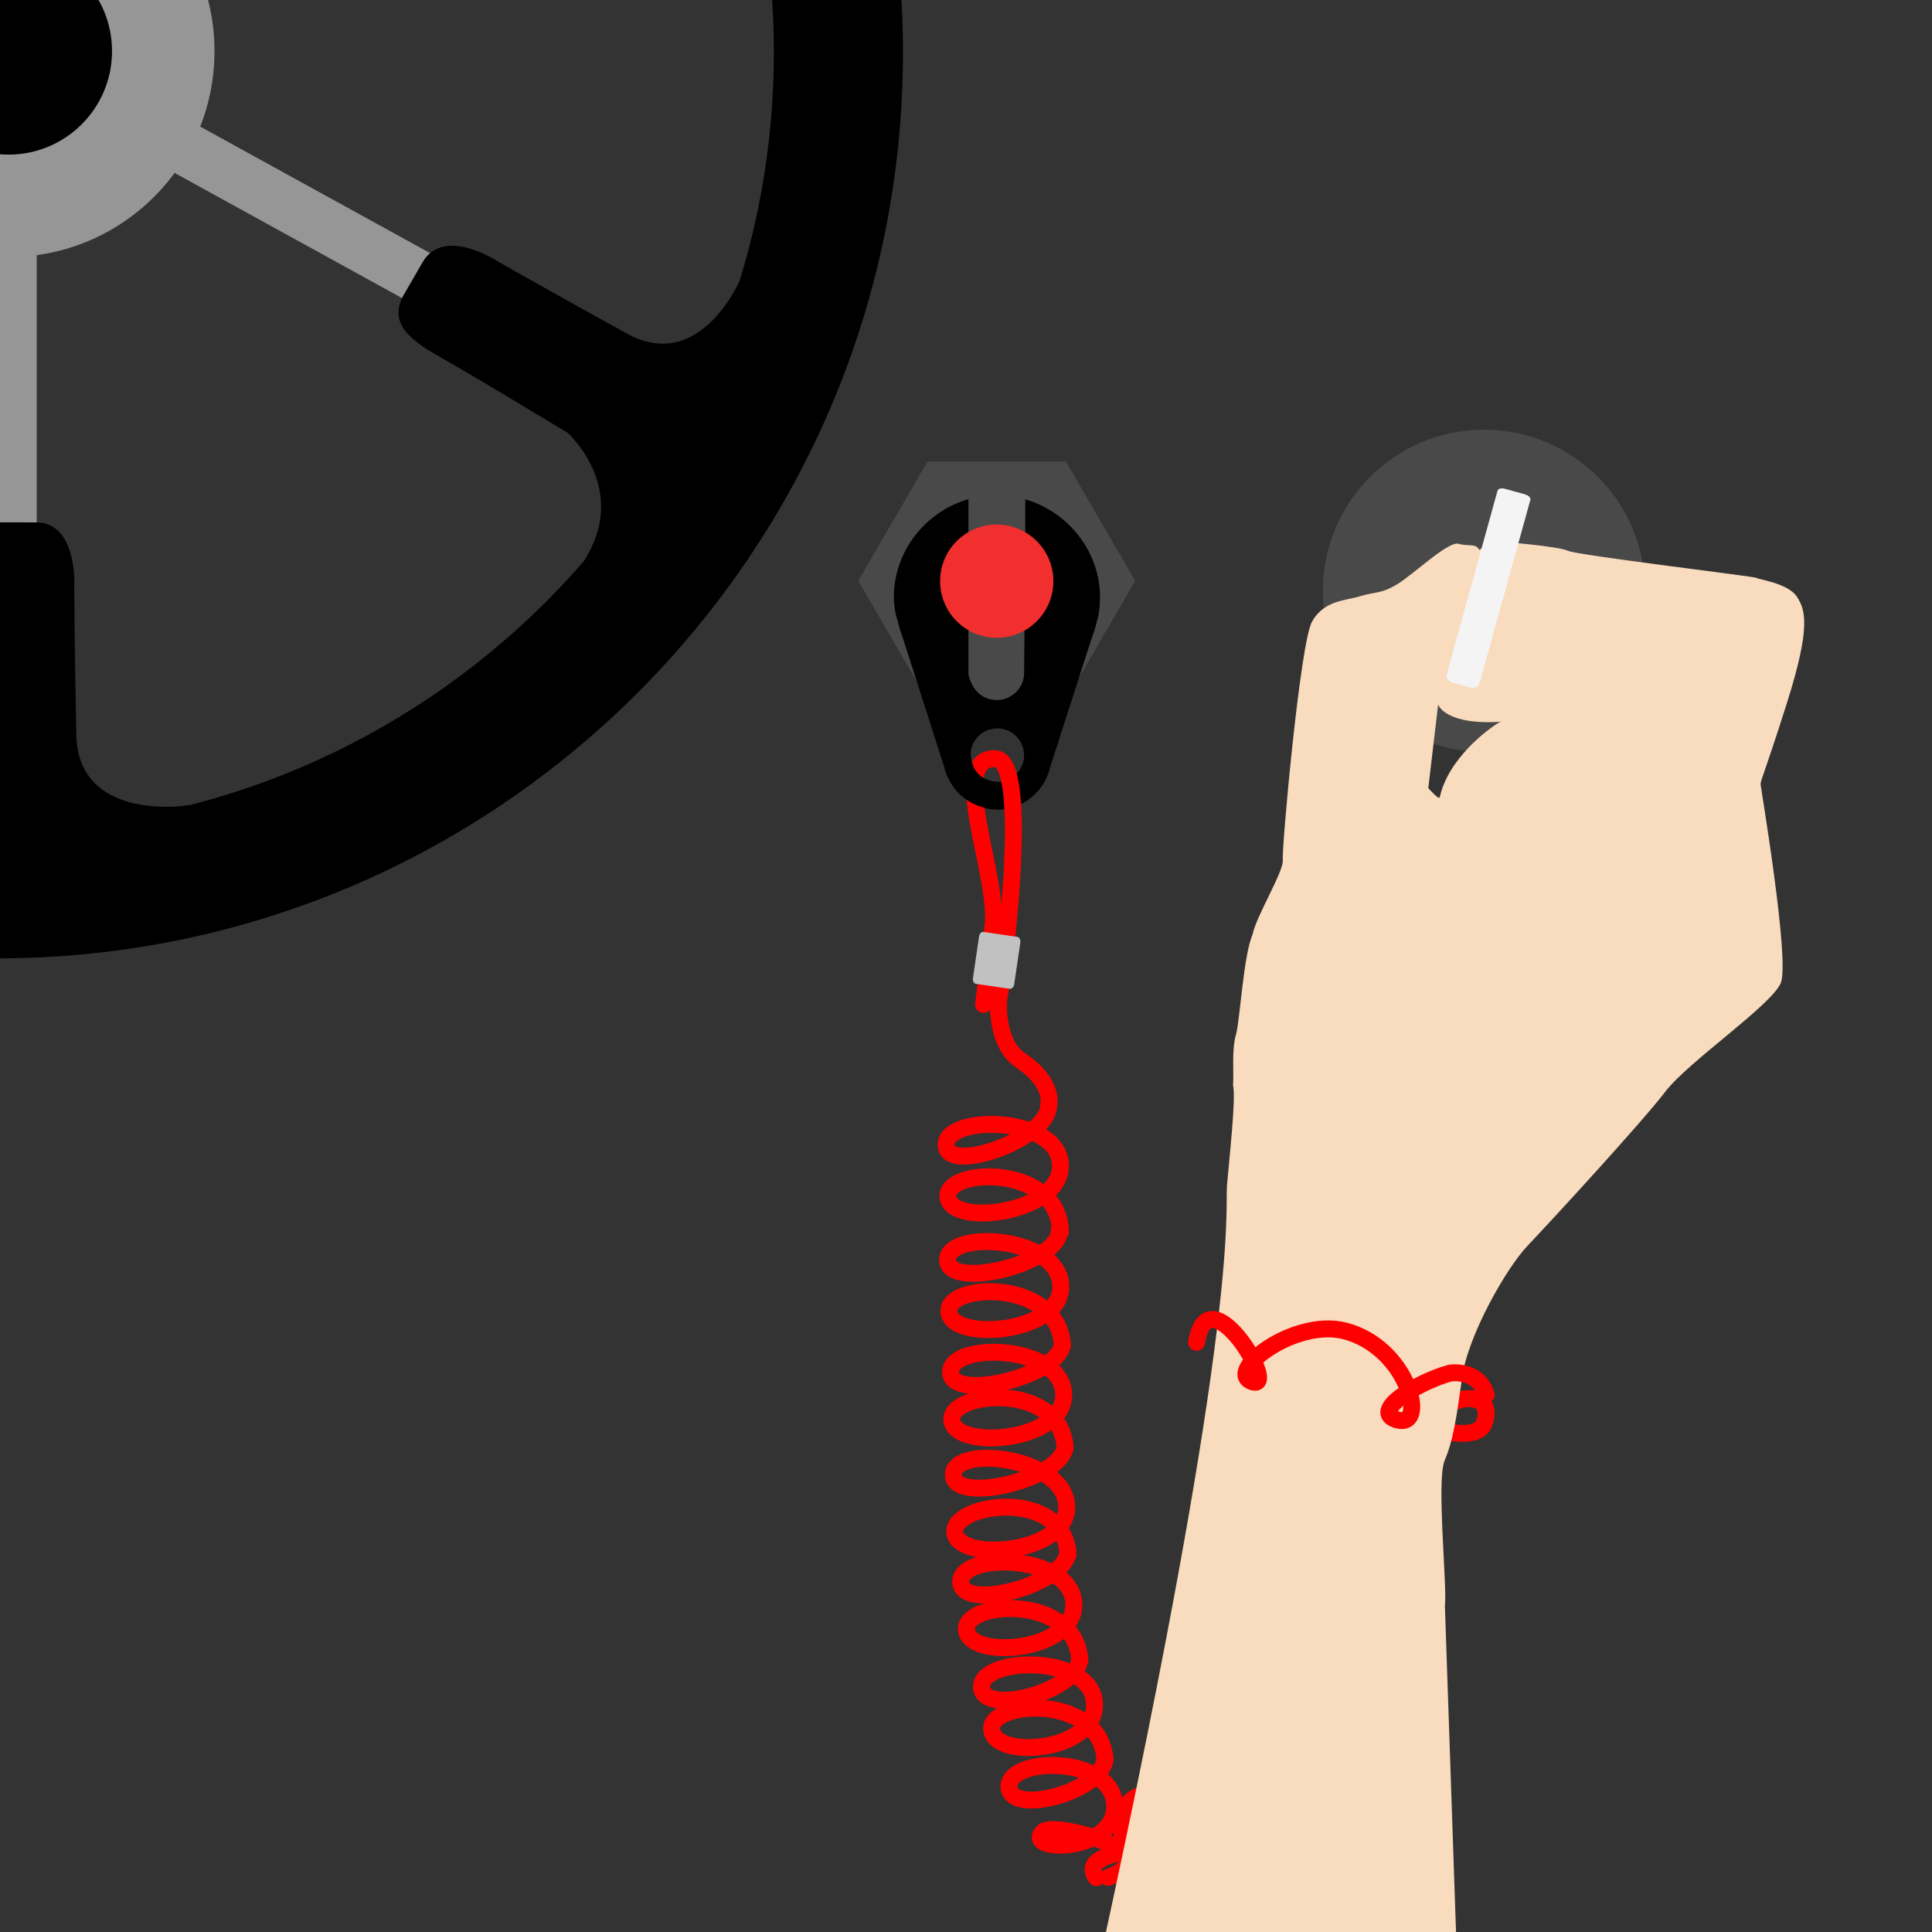 <?xml version="1.0" encoding="utf-8"?>
<!-- Generator: Adobe Illustrator 16.0.0, SVG Export Plug-In . SVG Version: 6.00 Build 0)  -->
<!DOCTYPE svg PUBLIC "-//W3C//DTD SVG 1.1//EN" "http://www.w3.org/Graphics/SVG/1.1/DTD/svg11.dtd">
<svg version="1.1" id="Capa_1" xmlns="http://www.w3.org/2000/svg" xmlns:xlink="http://www.w3.org/1999/xlink" x="0px" y="0px"
	 width="800px" height="800px" viewBox="0 0 800 800" enable-background="new 0 0 800 800" xml:space="preserve">
<rect x="0" y="0" width="800" height="800" fill="#333333" stroke="none"/>
<g id="_x32_.Off_clau">
	<g id="Mà_Timó">
		<g id="Capa_6" display="none">
			<rect x="-9.203" y="-9.17" display="inline" fill="#F4F4F4" width="818" height="822"/>
		</g>
		<g id="Timó">
			<rect x="-6.752" y="-205.677" fill="#969696" width="21.957" height="439.13"/>
			
				<rect x="-17.417" y="-213.557" transform="matrix(-0.482 0.876 -0.876 -0.482 4.248 29.024)" fill="#969696" width="21.927" height="458.649"/>
			
				<rect x="-23.607" y="-203.536" transform="matrix(0.515 0.857 -0.857 0.515 15.963 23.349)" fill="#969696" width="21.928" height="458.621"/>
			<circle cx="4.051" cy="16.472" r="48.947"/>
			<path stroke="#000000" stroke-miterlimit="10" d="M-1.417-353.295c-207.01,0-374.826,167.815-374.826,374.825
				c0,207.01,167.816,374.826,374.826,374.826c207.006,0,374.824-167.816,374.824-374.826
				C373.407-185.48,205.593-353.295-1.417-353.295z M-1.417,343.882c-178.033,0-322.355-144.322-322.355-322.354
				c0-178.032,144.324-322.352,322.355-322.352c178.03,0,322.353,144.323,322.353,322.354
				C320.936,199.56,176.614,343.882-1.417,343.882z"/>
			<path stroke="#000000" stroke-miterlimit="10" d="M-66.31-294.289c1.552-0.217,45.658-5.271,46.396,30.509
				c0.738,35.78,0.854,60.992,0.854,60.992s-1.665,26.484,15.371,26.467c1.634,0,14.006,0.018,15.402,0.018
				c14.161,0,14.576-13.205,14.455-26.992c-0.135-14.962,0.784-59.902,0.784-59.902s3.222-30.646,36.906-30.646
				c34.558-0.002-7.226-12.106-7.226-12.106l-108.7,0.687L-66.31-294.289z"/>
			<path stroke="#000000" stroke-miterlimit="10" d="M-309.268-73.468c0.59-1.45,17.298-41.818,48.651-24.566
				c31.356,17.251,53.248,29.754,53.248,29.754s22.105,14.683,30.607-0.076c0.817-1.416,7.019-12.122,7.714-13.33
				c7.083-12.264-4.148-19.228-16.148-26.015c-13.024-7.365-51.487-30.631-51.487-30.631s-29.531-18.301-10.758-46.269
				c19.187-28.584-11.425-0.812-11.425-0.812l-53.76,94.479L-309.268-73.468z"/>
			<path stroke="#000000" stroke-miterlimit="10" d="M-238.84,239.294c-0.965-1.238-27.568-35.891,3.048-54.417
				c30.62-18.528,52.392-31.235,52.392-31.235s23.769-11.804,15.238-26.545c-0.819-1.417-6.99-12.143-7.685-13.348
				c-7.082-12.267-18.728-6.022-30.606,0.979c-12.888,7.594-52.27,29.273-52.27,29.273s-30.419,11.087-47.259-18.083
				c-17.283-29.93-4.604,13.755-4.604,13.755l54.941,93.795L-238.84,239.294z"/>
			<path stroke="#000000" stroke-miterlimit="10" d="M76.704,334.12c-1.555,0.217-44.866,5.93-45.601-29.85
				c-0.736-35.781-0.856-60.99-0.856-60.99s1.663-26.487-15.369-26.468c-1.636,0-14.008-0.015-15.403-0.015
				c-14.16-0.003-14.578,13.205-14.455,26.992c0.135,14.957-0.784,59.905-0.784,59.905s-6.524,34.261-40.983,34.065
				c-34.558-0.196,11.303,8.687,11.303,8.687l108.701-0.686L76.704,334.12z"/>
			<path stroke="#000000" stroke-miterlimit="10" d="M307.925,113.957c-0.588,1.452-17.293,41.818-48.65,24.563
				c-31.354-17.251-53.247-29.754-53.247-29.754s-22.105-14.685-30.606,0.078c-0.818,1.417-7.019,12.124-7.714,13.329
				c-7.085,12.263,4.146,19.229,16.148,26.017c13.021,7.361,51.487,30.629,51.487,30.629s25.087,22.285,8.246,51.455
				c-17.277,29.927,13.938-4.374,13.938-4.374l53.758-94.477L307.925,113.957z"/>
			<path stroke="#000000" stroke-miterlimit="10" d="M231.237-201.937c0.965,1.236,27.568,35.887-3.051,54.413
				c-30.617,18.53-52.392,31.236-52.392,31.236s-23.767,11.801-15.236,26.545c0.818,1.417,6.991,12.139,7.687,13.347
				c7.079,12.264,18.727,6.021,30.607-0.979c12.885-7.597,52.266-29.274,52.266-29.274s33.388-9.818,50.23,19.352
				c17.281,29.928,1.634-15.023,1.634-15.023l-54.941-93.79L231.237-201.937z"/>
			<path fill="#969696" d="M3.534-64.11c-47.1,0-85.28,38.183-85.28,85.281c0,47.098,38.18,85.278,85.28,85.278
				c47.1,0,85.283-38.18,85.283-85.278C88.817-25.928,50.632-64.11,3.534-64.11z M3.534,64.024
				c-23.666,0-42.854-19.187-42.854-42.854c0-23.668,19.187-42.855,42.854-42.855c23.668,0,42.856,19.186,42.856,42.855
				C46.388,44.838,27.201,64.024,3.534,64.024z"/>
		</g>
		<g id="Capa_4">
			<polygon fill="#494949" points="384.065,289.913 355.405,240.51 384.065,191.108 441.387,191.108 470.047,240.51 
				441.387,289.913 			"/>
			<g>
				<path d="M370.122,247.366c0,3.406,0.846,8.043,1.604,9.612h-0.032l0.111,0.619c0.464,1.875,1.059,3.936,1.762,5.697
					l17.604,54.848h0.006c2.36,9.41,11.215,17.065,21.787,17.065c10.65,0,19.562-7.483,21.841-17.445l17.446-54.134
					c0.781-1.921,1.425-4.188,1.922-6.24l0.04-0.414h-0.011c0.757-1.568,1.293-6.206,1.293-9.612
					c0-19.497-13.708-35.639-30.959-40.595v19.564c4.705,3.492,7.768,9.144,7.768,15.521c0,6.375-3.261,12.056-8.043,15.555
					l-0.207,21.791c-0.253,5.896-5.318,10.672-11.276,10.672s-10.197-3.998-11.768-10.528l0,0v-0.616c0-0.003,0-0.006,0-0.009
					s0-0.003,0-0.006v-21.166c-3.137-3.48-8.131-9.211-8.131-15.692c0-6.485,4.994-12.213,8.131-15.692v-19.457
					C383.759,211.576,370.119,227.783,370.122,247.366z M412.963,301.607c6.122,0,11.086,4.962,11.086,11.085
					c0,6.117-4.964,11.083-11.086,11.083c-6.12,0-11.084-4.965-11.084-11.083C401.879,306.57,406.843,301.607,412.963,301.607z"/>
			</g>
			<circle fill="#F22F2F" cx="412.728" cy="240.654" r="23.451"/>
			<g id="Cordó_4_">
				<path fill="none" stroke="#FF0000" stroke-width="7" stroke-linecap="round" stroke-miterlimit="10" d="M480.203,732.007
					c4.503-13.119,43.771-2.833,39.68,8.987c-3.336,9.637-33.912-9.012-29.022-25.895c6.812-23.529,46.401-8.013,42.925,8.213
					c-1.473,6.87-29.703-23.385-25.674-34.526"/>
				<path fill="none" stroke="#FF0000" stroke-width="7" stroke-linecap="round" stroke-miterlimit="10" d="M589.222,599.523
					c4.852-12.996-66.571-44.905-70.979-33.194c-2.3,6.11,65.188,31.189,78.919,17.536c7.334-7.293,21.927-6.66,17.336,5.635
					c-4.657,12.477-57.408-5.544-47.998-32.172"/>
				<path fill="none" stroke="#FF0000" stroke-width="7" stroke-linecap="round" stroke-miterlimit="10" d="M507.355,690.177
					c2.896-19.981,46.227-3.213,42.133,8.607c-3.433,9.915-33.2-12.99-28.096-30.625c5.653-19.53,32.619,5.719,30.573,11.575
					c-3.147,8.994-28.371-22.835-11.308-35.896"/>
				<path fill="none" stroke="#FF0000" stroke-width="7" stroke-linecap="round" stroke-miterlimit="10" d="M441.003,598.363
					c0.372,13.869-45.947,24.894-46.249,12.39c-0.299-12.47,45.382-7.902,46.914,12.372c1.536,20.278-44.454,23.987-46.271,11.646
					c-1.818-12.344,45.574-19.141,46.822,9.067"/>
				<path fill="none" stroke="#FF0000" stroke-width="7" stroke-linecap="round" stroke-miterlimit="10" d="M439.866,555.844
					c0.369,13.867-45.951,24.896-46.251,12.389c-0.299-12.469,45.273-11.817,46.809,8.458c1.536,20.275-44.453,23.985-46.27,11.646
					c-1.818-12.344,45.639-16.703,46.889,11.515"/>
				<path fill="none" stroke="#FF0000" stroke-width="7" stroke-linecap="round" stroke-miterlimit="10" d="M438.623,509.41
					c0.367,13.866-45.952,24.894-46.252,12.387c-0.299-12.467,45.316-10.252,46.852,10.025
					c1.535,20.273-44.456,23.982-46.271,11.646c-1.815-12.342,45.705-14.348,46.953,13.86"/>
				<path fill="none" stroke="#FF0000" stroke-width="7" stroke-linecap="round" stroke-miterlimit="10" d="M439.095,510.022
					c-0.495-28.236-48.062-26.625-46.575-14.24c1.487,12.384,47.567,6.684,46.575-13.628c-0.989-20.312-47.312-20.615-47.349-8.141
					c-0.032,12.512,42.45-2.264,42.45-16.137c0,0,2.945-9.061-11.731-18.905c-10.001-6.708-9.414-24.334-8.632-26.88
					c0.784-2.545,13.562-97.198-1.565-97.921c-20.521-0.977,1.959,49.157-1.176,70.112c-0.42,2.907-3.816,31.627-3.816,31.627"/>
				<path fill="none" stroke="#FF0000" stroke-width="7" stroke-linecap="round" stroke-miterlimit="10" d="M453.965,777.516
					c-9.957-13.26,39.454-14.755,35.361-2.932c-4.08,11.784-29.846-4.129-24.19-23.662c5.656-19.533,44.011,0.245,41.396,12.442
					c-2.614,12.192-35.021-4.487-26.325-31.357"/>
				<path fill="none" stroke="#FF0000" stroke-width="7" stroke-linecap="round" stroke-miterlimit="10" d="M457.53,727.646
					c0.372,13.861-39.425,24.716-39.725,12.212c-0.302-12.472,42.202-13.146,43.736,7.135c1.535,20.272-38.4,20.247-29.542,11.468
					c4.509-4.469,53.854,9.102,26.86,18.924"/>
				<path fill="none" stroke="#FF0000" stroke-width="7" stroke-linecap="round" stroke-miterlimit="10" d="M447.091,686.296
					c0.372,13.867-40.354,24.744-40.657,12.24c-0.297-12.47,45.225-13.849,46.76,6.43c1.53,20.278-40.729,23.886-42.544,11.545
					c-1.848-12.534,45.666-15.681,46.924,12.62"/>
				<path fill="none" stroke="#FF0000" stroke-width="7" stroke-linecap="round" stroke-miterlimit="10" d="M442.191,642.11
					c0.371,13.865-44.082,25.507-44.384,13c-0.302-12.472,45.271-11.82,46.81,8.457c1.536,20.273-42.588,23.936-44.406,11.598
					c-1.812-12.342,45.672-15.595,46.921,12.62"/>
			</g>
			<circle fill="#494949" cx="614.498" cy="244.634" r="66.704"/>
			<path d="M413.558,323.769c0,0-11.366,0.512-11.631-12.096c-0.264-12.604-10.877,6.089-10.877,6.089s3.817,17.892,23.952,17.445
				C416.479,334.732,413.558,323.769,413.558,323.769z"/>
		</g>
		<g id="Capa_24">
			<path fill="#F9DBBD" d="M598.303,664.947c0.999-8.288-3.591-52.009-0.103-60.206c3.492-8.193,4.895-17.433,7.257-34.526
				c2.363-17.093,18.103-44.946,27.134-54.432s47.3-51.065,56.906-63.656c9.607-12.585,44.109-35.885,47.907-45.141
				c3.795-9.257-8.181-80.128-8.353-81.995c-0.173-1.859,0.977-2.638,10.908-34.01c9.934-31.369,7.692-38.509,4.008-44.022
				c-3.682-5.519-16.279-7.083-16.558-7.649c-0.28-0.567-74.572-9.417-78.121-11.229c-3.549-1.808-28.588-4.053-31.431-3.849
				c-2.843,0.202-4.769,3.851-5.38,3.364c-1.515-2.73-4.253-1.209-8.501-2.425c-4.248-1.214-18.401,12.422-25.265,16.646
				c-6.865,4.225-9.387,3.152-15.394,5.043c-6.006,1.888-15.151,1.613-20.076,10.627c-4.926,9.011-12.591,94.358-12.073,98.746
				c0.513,4.391-11.316,23.762-12.494,30.734c-3.734,8.271-5.216,35.193-6.82,41.19c-1.964,6.61-0.855,15.593-1.282,21.204
				c1.307,5.325-1.588,30.311-2.501,41.54c-0.907,11.23,6.271,55.778-58.559,347.599l157.986,96L598.303,664.947z M591.425,326.339
				l4.075-34.589c0,0,2.803,8.75,26.532,7.066l-1.037,0.189c-4.962,2.902-21.344,15.129-24.823,31.139
				C595.884,331.441,591.425,326.339,591.425,326.339z"/>
		</g>
		<g id="Capa_5">
			<path fill="none" stroke="#FF0000" stroke-width="7" stroke-linecap="round" stroke-miterlimit="10" d="M495.5,555.844
				c4.78-30,35.089,21.165,22.739,16.188c-10.74-4.329,17.689-26.115,38.344-20.998c26.26,6.507,34.982,40.405,22.161,36.966
				c-12.082-3.245,8.337-15.838,21.734-19.428c0,0,11.493-1.95,14.955,8.965"/>
		</g>
		<path fill="#F4F4F4" d="M612.574,283.283c-0.356,1.287-2.519,1.734-3.422,1.484l-8.111-2.245c-0.906-0.25-2.425-1.72-2.069-3.003
			l21.104-76.254c0.356-1.285,2.23-1.102,3.137-0.851l8.111,2.245c0.903,0.25,2.711,1.087,2.355,2.371L612.574,283.283z"/>
		<path fill="#C1C1C1" d="M419.965,407.549c-0.173,1.173-1,2.021-1.85,1.896l-14.015-2.055c-0.85-0.126-1.399-1.176-1.227-2.35
			l2.527-17.254c0.171-1.176,1.002-2.025,1.85-1.899l14.013,2.052c0.852,0.123,1.399,1.18,1.229,2.35L419.965,407.549z"/>
	</g>
</g>
</svg>
